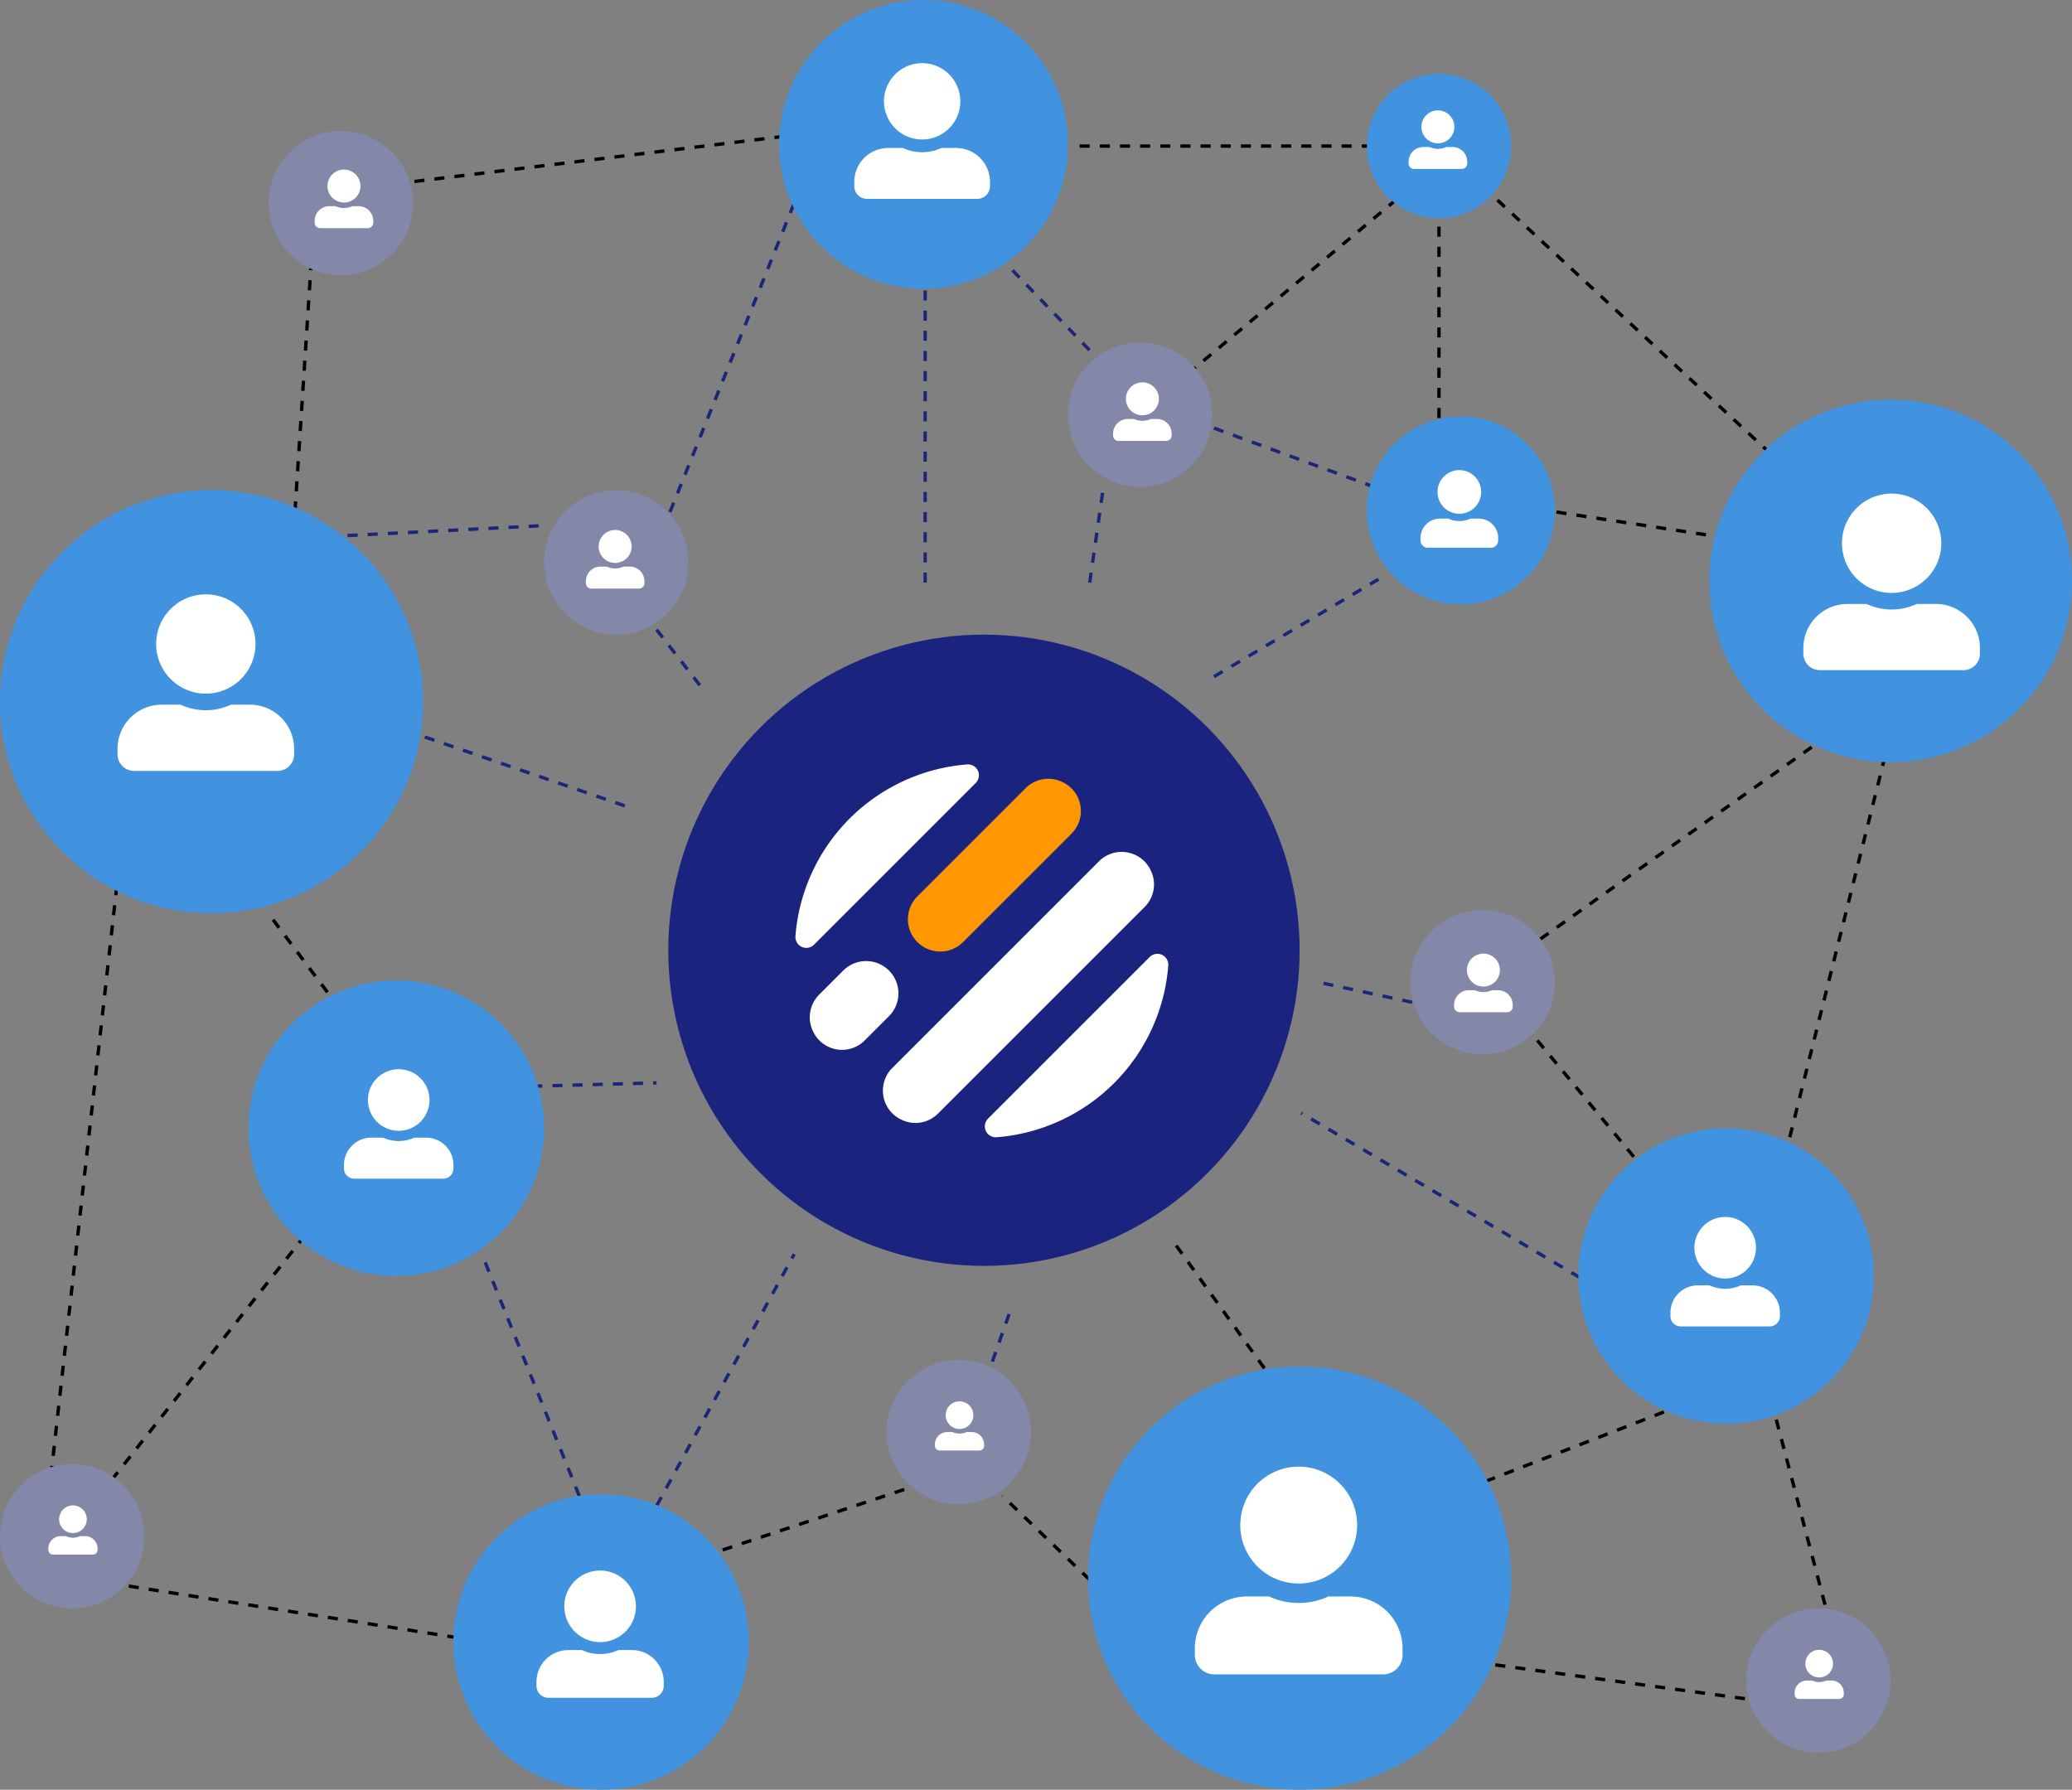 <svg id="Component_18_1" data-name="Component 18 – 1" xmlns="http://www.w3.org/2000/svg" width="617" height="533" viewBox="0 0 617 533">
  <rect x="0" y="0" width="617" height="533" fill="#808080" stroke="none"/>
  <g id="Group_33" data-name="Group 33" transform="translate(-194 -1717)">
    <g id="Group_34" data-name="Group 34">
      <line id="Line_73" data-name="Line 73" y1="81" x2="64" transform="translate(223.5 2081.5)" fill="none" stroke="#000" stroke-width="1" stroke-dasharray="3"/>
      <line id="Line_74" data-name="Line 74" x2="121" y2="19" transform="translate(220.5 2187.5)" fill="none" stroke="#000" stroke-width="1" stroke-dasharray="3"/>
      <line id="Line_75" data-name="Line 75" y1="197" x2="22" transform="translate(208.5 1965.5)" fill="none" stroke="#000" stroke-width="1" stroke-dasharray="3"/>
      <line id="Line_76" data-name="Line 76" x1="6" y2="92" transform="translate(281.5 1782.5)" fill="none" stroke="#000" stroke-width="1" stroke-dasharray="3"/>
      <line id="Line_77" data-name="Line 77" y1="16" x2="131" transform="translate(305.5 1756.5)" fill="none" stroke="#000" stroke-width="1" stroke-dasharray="3"/>
      <line id="Line_78" data-name="Line 78" x1="102" transform="translate(512.5 1760.5)" fill="none" stroke="#000" stroke-width="1" stroke-dasharray="3"/>
      <line id="Line_79" data-name="Line 79" x2="98" y2="91" transform="translate(635.5 1772.5)" fill="none" stroke="#000" stroke-width="1" stroke-dasharray="3"/>
      <line id="Line_80" data-name="Line 80" y2="69" transform="translate(622.5 1772.5)" fill="none" stroke="#000" stroke-width="1" stroke-dasharray="3"/>
      <line id="Line_81" data-name="Line 81" x1="67" y2="56" transform="translate(547.5 1772.5)" fill="none" stroke="#000" stroke-width="1" stroke-dasharray="3"/>
      <line id="Line_82" data-name="Line 82" y1="128" x2="32" transform="translate(725.5 1933.5)" fill="none" stroke="#000" stroke-width="1" stroke-dasharray="3"/>
      <line id="Line_83" data-name="Line 83" x1="20" y1="76" transform="translate(720.5 2130.5)" fill="none" stroke="#000" stroke-width="1" stroke-dasharray="3"/>
      <line id="Line_84" data-name="Line 84" x1="96" y1="13" transform="translate(629.5 2211.5)" fill="none" stroke="#000" stroke-width="1" stroke-dasharray="3"/>
    </g>
    <g id="Group_32" data-name="Group 32">
      <line id="Line_50" data-name="Line 50" y2="93" transform="translate(469.5 1797.5)" fill="none" stroke="#1a2779" stroke-width="1" stroke-dasharray="3"/>
      <line id="Line_51" data-name="Line 51" x2="27" y2="28" transform="translate(495.5 1797.5)" fill="none" stroke="#1a2779" stroke-width="1" stroke-dasharray="3"/>
      <line id="Line_52" data-name="Line 52" x2="49" y2="18" transform="translate(555.5 1844.5)" fill="none" stroke="#1a2779" stroke-width="1" stroke-dasharray="3"/>
      <line id="Line_53" data-name="Line 53" y1="28" x2="4" transform="translate(518.5 1862.5)" fill="none" stroke="#1a2779" stroke-width="1" stroke-dasharray="3"/>
      <line id="Line_54" data-name="Line 54" y1="29" x2="49" transform="translate(555.5 1889.5)" fill="none" stroke="#1a2779" stroke-width="1" stroke-dasharray="3"/>
      <line id="Line_55" data-name="Line 55" x2="46" y2="7" transform="translate(657.5 1869.5)" fill="none" stroke="#000" stroke-width="1" stroke-dasharray="3"/>
      <line id="Line_56" data-name="Line 56" x1="82" y2="58" transform="translate(651.5 1939.5)" fill="none" stroke="#000" stroke-width="1" stroke-dasharray="3"/>
      <line id="Line_57" data-name="Line 57" x1="28" y1="6" transform="translate(586.5 2009.5)" fill="none" stroke="#1a2779" stroke-width="1" stroke-dasharray="3"/>
      <line id="Line_58" data-name="Line 58" x1="83" y1="49" transform="translate(581.5 2048.5)" fill="none" stroke="#1a2779" stroke-width="1" stroke-dasharray="3"/>
      <line id="Line_59" data-name="Line 59" x1="29" y1="35" transform="translate(651.5 2026.5)" fill="none" stroke="#000" stroke-width="1" stroke-dasharray="3"/>
      <line id="Line_60" data-name="Line 60" x1="54" y2="21" transform="translate(635.5 2137.5)" fill="none" stroke="#000" stroke-width="1" stroke-dasharray="3"/>
      <line id="Line_61" data-name="Line 61" x1="26" y1="25" transform="translate(492.5 2162.5)" fill="none" stroke="#000" stroke-width="1" stroke-dasharray="3"/>
      <line id="Line_62" data-name="Line 62" y1="17" x2="6" transform="translate(489.5 2105.5)" fill="none" stroke="#1a2779" stroke-width="1" stroke-dasharray="3"/>
      <line id="Line_63" data-name="Line 63" x1="28" y1="39" transform="translate(542.5 2085.5)" fill="none" stroke="#000" stroke-width="1" stroke-dasharray="3"/>
      <line id="Line_64" data-name="Line 64" y1="22" x2="66" transform="translate(403.5 2158.5)" fill="none" stroke="#000" stroke-width="1" stroke-dasharray="3"/>
      <line id="Line_65" data-name="Line 65" x1="29" y1="72" transform="translate(337.5 2090.5)" fill="none" stroke="#1a2779" stroke-width="1" stroke-dasharray="3"/>
      <line id="Line_66" data-name="Line 66" y1="1" x2="37" transform="translate(352.5 2039.5)" fill="none" stroke="#1a2779" stroke-width="1" stroke-dasharray="3"/>
      <line id="Line_67" data-name="Line 67" y1="75" x2="41" transform="translate(389.5 2090.5)" fill="none" stroke="#1a2779" stroke-width="1" stroke-dasharray="3"/>
      <line id="Line_68" data-name="Line 68" x1="18" y1="24" transform="translate(273.5 1988.5)" fill="none" stroke="#000" stroke-width="1" stroke-dasharray="3"/>
      <line id="Line_69" data-name="Line 69" x2="61" y2="21" transform="translate(320.5 1936.5)" fill="none" stroke="#1a2779" stroke-width="1" stroke-dasharray="3"/>
      <line id="Line_70" data-name="Line 70" y1="3" x2="59" transform="translate(297.5 1873.5)" fill="none" stroke="#1a2779" stroke-width="1" stroke-dasharray="3"/>
      <line id="Line_71" data-name="Line 71" x2="14" y2="18" transform="translate(389.5 1904.5)" fill="none" stroke="#1a2779" stroke-width="1" stroke-dasharray="3"/>
      <line id="Line_72" data-name="Line 72" y1="92" x2="37" transform="translate(393.5 1777.5)" fill="none" stroke="#1a2779" stroke-width="1" stroke-dasharray="3"/>
    </g>
    <g id="Group_314" data-name="Group 314" transform="translate(15 15)">
      <circle id="Ellipse_2" data-name="Ellipse 2" cx="94" cy="94" r="94" transform="translate(378 1891)" fill="#1a237e"/>
      <g id="Group_31" data-name="Group 31" transform="translate(415.855 1929.65)">
        <path id="Path_42" data-name="Path 42" d="M105.506,61.541,57.35,109.7a3.245,3.245,0,0,0,2.542,5.527,55.643,55.643,0,0,0,51.141-51.141,3.245,3.245,0,0,0-5.527-2.542" transform="translate(0.003 -4.187)" fill="#fff"/>
        <path id="Path_43" data-name="Path 43" d="M105.907,35.964l-.085-.181a9.558,9.558,0,0,0-15.4-2.763L28.828,94.611a9.556,9.556,0,0,0,2.764,15.4l.18.086a9.48,9.48,0,0,0,10.707-1.934l61.494-61.492a9.478,9.478,0,0,0,1.934-10.707" transform="translate(0.003 -4.19)" fill="#fff"/>
        <path id="Path_44" data-name="Path 44" d="M53.694,9.729A3.245,3.245,0,0,0,51.152,4.2,55.643,55.643,0,0,0,.011,55.343a3.245,3.245,0,0,0,5.527,2.542Z" transform="translate(0 -4.191)" fill="#fff"/>
        <path id="Path_45" data-name="Path 45" d="M14.143,65.686,7.074,72.755a9.54,9.54,0,0,0-1.881,10.82l.076.162a9.53,9.53,0,0,0,15.357,2.669l7.118-7.117a9.618,9.618,0,1,0-13.6-13.6" transform="translate(0.001 -4.188)" fill="#fff"/>
        <path id="Path_46" data-name="Path 46" d="M50.038,56.995,82.216,24.817A9.53,9.53,0,0,0,79.546,9.46l-.161-.076a9.54,9.54,0,0,0-10.82,1.881L36.436,43.393a9.618,9.618,0,1,0,13.6,13.6" transform="translate(0.002 -4.191)" fill="#ff9800"/>
      </g>
    </g>
    <circle id="Ellipse_3" data-name="Ellipse 3" cx="63" cy="63" r="63" transform="translate(194 1863)" fill="#4192df" opacity="0.995"/>
    <circle id="Ellipse_4" data-name="Ellipse 4" cx="44" cy="44" r="44" transform="translate(268 2009)" fill="#4192df" opacity="0.995"/>
    <circle id="Ellipse_6" data-name="Ellipse 6" cx="21.5" cy="21.5" r="21.5" transform="translate(356 1863)" fill="#8387a8"/>
    <circle id="Ellipse_7" data-name="Ellipse 7" cx="63" cy="63" r="63" transform="translate(518 2124)" fill="#4192df" opacity="0.995"/>
    <circle id="Ellipse_8" data-name="Ellipse 8" cx="28" cy="28" r="28" transform="translate(601 1841)" fill="#4192df" opacity="0.995"/>
    <circle id="Ellipse_9" data-name="Ellipse 9" cx="43" cy="43" r="43" transform="translate(426 1717)" fill="#4192df" opacity="0.995"/>
    <circle id="Ellipse_10" data-name="Ellipse 10" cx="21.5" cy="21.5" r="21.5" transform="translate(512 1819)" fill="#8387a8"/>
    <circle id="Ellipse_11" data-name="Ellipse 11" cx="21.5" cy="21.5" r="21.5" transform="translate(458 2122)" fill="#8387a8"/>
    <circle id="Ellipse_12" data-name="Ellipse 12" cx="21.5" cy="21.5" r="21.5" transform="translate(614 1988)" fill="#8387a8"/>
    <circle id="Ellipse_13" data-name="Ellipse 13" cx="44" cy="44" r="44" transform="translate(664 2053)" fill="#4192df" opacity="0.995"/>
    <circle id="Ellipse_14" data-name="Ellipse 14" cx="44" cy="44" r="44" transform="translate(329 2162)" fill="#4192df" opacity="0.995"/>
    <circle id="Ellipse_15" data-name="Ellipse 15" cx="54" cy="54" r="54" transform="translate(703 1836)" fill="#4192df" opacity="0.995"/>
    <circle id="Ellipse_16" data-name="Ellipse 16" cx="21.5" cy="21.5" r="21.5" transform="translate(274 1756)" fill="#8387a8"/>
    <circle id="Ellipse_17" data-name="Ellipse 17" cx="21.5" cy="21.5" r="21.5" transform="translate(601 1739)" fill="#4192df" opacity="0.995"/>
    <circle id="Ellipse_18" data-name="Ellipse 18" cx="21.5" cy="21.5" r="21.5" transform="translate(194 2153)" fill="#8387a8"/>
    <circle id="Ellipse_19" data-name="Ellipse 19" cx="21.5" cy="21.5" r="21.5" transform="translate(714 2196)" fill="#8387a8"/>
  </g>
  <path id="Icon_awesome-user-alt" data-name="Icon awesome-user-alt" d="M26.293,29.58A14.79,14.79,0,1,0,11.5,14.79,14.794,14.794,0,0,0,26.293,29.58Zm13.146,3.287H33.78a17.879,17.879,0,0,1-14.975,0H13.146A13.145,13.145,0,0,0,0,46.013v1.643a4.931,4.931,0,0,0,4.93,4.93H47.656a4.931,4.931,0,0,0,4.93-4.93V46.013A13.145,13.145,0,0,0,39.439,32.866Z" transform="translate(537 147)" fill="#fff"/>
  <path id="Icon_awesome-user-alt-2" data-name="Icon awesome-user-alt" d="M11.562,13.007a6.5,6.5,0,1,0-6.5-6.5A6.505,6.505,0,0,0,11.562,13.007Zm5.781,1.445H14.854a7.862,7.862,0,0,1-6.585,0H5.781A5.78,5.78,0,0,0,0,20.233v.723a2.168,2.168,0,0,0,2.168,2.168H20.955a2.168,2.168,0,0,0,2.168-2.168v-.723A5.78,5.78,0,0,0,17.342,14.452Z" transform="translate(423 140)" fill="#fff"/>
  <path id="Icon_awesome-user-alt-3" data-name="Icon awesome-user-alt" d="M8.727,9.817A4.909,4.909,0,1,0,3.818,4.909,4.91,4.91,0,0,0,8.727,9.817Zm4.363,1.091H11.212a5.934,5.934,0,0,1-4.97,0H4.363A4.363,4.363,0,0,0,0,15.271v.545a1.637,1.637,0,0,0,1.636,1.636H15.817a1.637,1.637,0,0,0,1.636-1.636v-.545A4.363,4.363,0,0,0,13.09,10.908Z" transform="translate(419.452 32.87)" fill="#fff"/>
  <path id="Icon_awesome-user-alt-4" data-name="Icon awesome-user-alt" d="M8.727,9.817A4.909,4.909,0,1,0,3.818,4.909,4.91,4.91,0,0,0,8.727,9.817Zm4.363,1.091H11.212a5.934,5.934,0,0,1-4.97,0H4.363A4.363,4.363,0,0,0,0,15.271v.545a1.637,1.637,0,0,0,1.636,1.636H15.817a1.637,1.637,0,0,0,1.636-1.636v-.545A4.363,4.363,0,0,0,13.09,10.908Z" transform="translate(331.452 113.87)" fill="#fff"/>
  <path id="Icon_awesome-user-alt-5" data-name="Icon awesome-user-alt" d="M20.207,22.732A11.366,11.366,0,1,0,8.84,11.366,11.369,11.369,0,0,0,20.207,22.732Zm10.1,2.526H25.961a13.74,13.74,0,0,1-11.508,0H10.1A10.1,10.1,0,0,0,0,35.361v1.263a3.79,3.79,0,0,0,3.789,3.789H36.624a3.79,3.79,0,0,0,3.789-3.789V35.361A10.1,10.1,0,0,0,30.31,25.258Z" transform="translate(254.393 18.811)" fill="#fff"/>
  <path id="Icon_awesome-user-alt-6" data-name="Icon awesome-user-alt" d="M8.727,9.817A4.909,4.909,0,1,0,3.818,4.909,4.91,4.91,0,0,0,8.727,9.817Zm4.363,1.091H11.212a5.934,5.934,0,0,1-4.97,0H4.363A4.363,4.363,0,0,0,0,15.271v.545a1.637,1.637,0,0,0,1.636,1.636H15.817a1.637,1.637,0,0,0,1.636-1.636v-.545A4.363,4.363,0,0,0,13.09,10.908Z" transform="translate(433 284)" fill="#fff"/>
  <path id="Icon_awesome-user-alt-7" data-name="Icon awesome-user-alt" d="M16.3,18.338A9.169,9.169,0,1,0,7.132,9.169,9.172,9.172,0,0,0,16.3,18.338Zm8.15,2.038H20.943a11.084,11.084,0,0,1-9.284,0H8.15A8.15,8.15,0,0,0,0,28.526v1.019A3.057,3.057,0,0,0,3.056,32.6H29.545A3.057,3.057,0,0,0,32.6,29.545V28.526A8.15,8.15,0,0,0,24.451,20.376Z" transform="translate(497.426 362.426)" fill="#fff"/>
  <path id="Icon_awesome-user-alt-8" data-name="Icon awesome-user-alt" d="M30.929,34.795a17.4,17.4,0,1,0-17.4-17.4A17.4,17.4,0,0,0,30.929,34.795Zm15.464,3.866H39.736a21.031,21.031,0,0,1-17.615,0H15.464A15.463,15.463,0,0,0,0,54.125v1.933a5.8,5.8,0,0,0,5.8,5.8H56.058a5.8,5.8,0,0,0,5.8-5.8V54.125A15.463,15.463,0,0,0,46.393,38.661Z" transform="translate(355.798 436.798)" fill="#fff"/>
  <path id="Icon_awesome-user-alt-9" data-name="Icon awesome-user-alt" d="M7.325,8.241A4.12,4.12,0,1,0,3.2,4.12,4.121,4.121,0,0,0,7.325,8.241Zm3.663.916H9.411a4.981,4.981,0,0,1-4.172,0H3.663A3.662,3.662,0,0,0,0,12.819v.458A1.374,1.374,0,0,0,1.373,14.65h11.9a1.374,1.374,0,0,0,1.373-1.373v-.458A3.662,3.662,0,0,0,10.988,9.156Z" transform="translate(534.401 491.33)" fill="#fff"/>
  <path id="Icon_awesome-user-alt-10" data-name="Icon awesome-user-alt" d="M7.325,8.241A4.12,4.12,0,1,0,3.2,4.12,4.121,4.121,0,0,0,7.325,8.241Zm3.663.916H9.411a4.981,4.981,0,0,1-4.172,0H3.663A3.662,3.662,0,0,0,0,12.819v.458A1.374,1.374,0,0,0,1.373,14.65h11.9a1.374,1.374,0,0,0,1.373-1.373v-.458A3.662,3.662,0,0,0,10.988,9.156Z" transform="translate(278.401 417.33)" fill="#fff"/>
  <path id="Icon_awesome-user-alt-11" data-name="Icon awesome-user-alt" d="M18.952,21.321A10.661,10.661,0,1,0,8.292,10.661,10.663,10.663,0,0,0,18.952,21.321Zm9.476,2.369H24.349a12.887,12.887,0,0,1-10.794,0H9.476A9.475,9.475,0,0,0,0,33.166v1.185A3.554,3.554,0,0,0,3.554,37.9h30.8A3.554,3.554,0,0,0,37.9,34.351V33.166A9.475,9.475,0,0,0,28.428,23.69Z" transform="translate(159.751 467.727)" fill="#fff"/>
  <path id="Icon_awesome-user-alt-12" data-name="Icon awesome-user-alt" d="M26.293,29.58A14.79,14.79,0,1,0,11.5,14.79,14.794,14.794,0,0,0,26.293,29.58Zm13.146,3.287H33.78a17.879,17.879,0,0,1-14.975,0H13.146A13.145,13.145,0,0,0,0,46.013v1.643a4.931,4.931,0,0,0,4.93,4.93H47.656a4.931,4.931,0,0,0,4.93-4.93V46.013A13.145,13.145,0,0,0,39.439,32.866Z" transform="translate(35 177)" fill="#fff"/>
  <path id="Icon_awesome-user-alt-13" data-name="Icon awesome-user-alt" d="M8.727,9.817A4.909,4.909,0,1,0,3.818,4.909,4.91,4.91,0,0,0,8.727,9.817Zm4.363,1.091H11.212a5.934,5.934,0,0,1-4.97,0H4.363A4.363,4.363,0,0,0,0,15.271v.545a1.637,1.637,0,0,0,1.636,1.636H15.817a1.637,1.637,0,0,0,1.636-1.636v-.545A4.363,4.363,0,0,0,13.09,10.908Z" transform="translate(174.452 157.84)" fill="#fff"/>
  <path id="Icon_awesome-user-alt-14" data-name="Icon awesome-user-alt" d="M16.3,18.338A9.169,9.169,0,1,0,7.132,9.169,9.172,9.172,0,0,0,16.3,18.338Zm8.15,2.038H20.943a11.084,11.084,0,0,1-9.284,0H8.15A8.15,8.15,0,0,0,0,28.526v1.019A3.057,3.057,0,0,0,3.056,32.6H29.545A3.057,3.057,0,0,0,32.6,29.545V28.526A8.15,8.15,0,0,0,24.451,20.376Z" transform="translate(102.426 318.426)" fill="#fff"/>
  <path id="Icon_awesome-user-alt-15" data-name="Icon awesome-user-alt" d="M7.325,8.241A4.12,4.12,0,1,0,3.2,4.12,4.121,4.121,0,0,0,7.325,8.241Zm3.663.916H9.411a4.981,4.981,0,0,1-4.172,0H3.663A3.662,3.662,0,0,0,0,12.819v.458A1.374,1.374,0,0,0,1.373,14.65h11.9a1.374,1.374,0,0,0,1.373-1.373v-.458A3.662,3.662,0,0,0,10.988,9.156Z" transform="translate(14.401 448.33)" fill="#fff"/>
  <path id="Icon_awesome-user-alt-16" data-name="Icon awesome-user-alt" d="M8.727,9.817A4.909,4.909,0,1,0,3.818,4.909,4.91,4.91,0,0,0,8.727,9.817Zm4.363,1.091H11.212a5.934,5.934,0,0,1-4.97,0H4.363A4.363,4.363,0,0,0,0,15.271v.545a1.637,1.637,0,0,0,1.636,1.636H15.817a1.637,1.637,0,0,0,1.636-1.636v-.545A4.363,4.363,0,0,0,13.09,10.908Z" transform="translate(93.699 50.498)" fill="#fff"/>
</svg>
